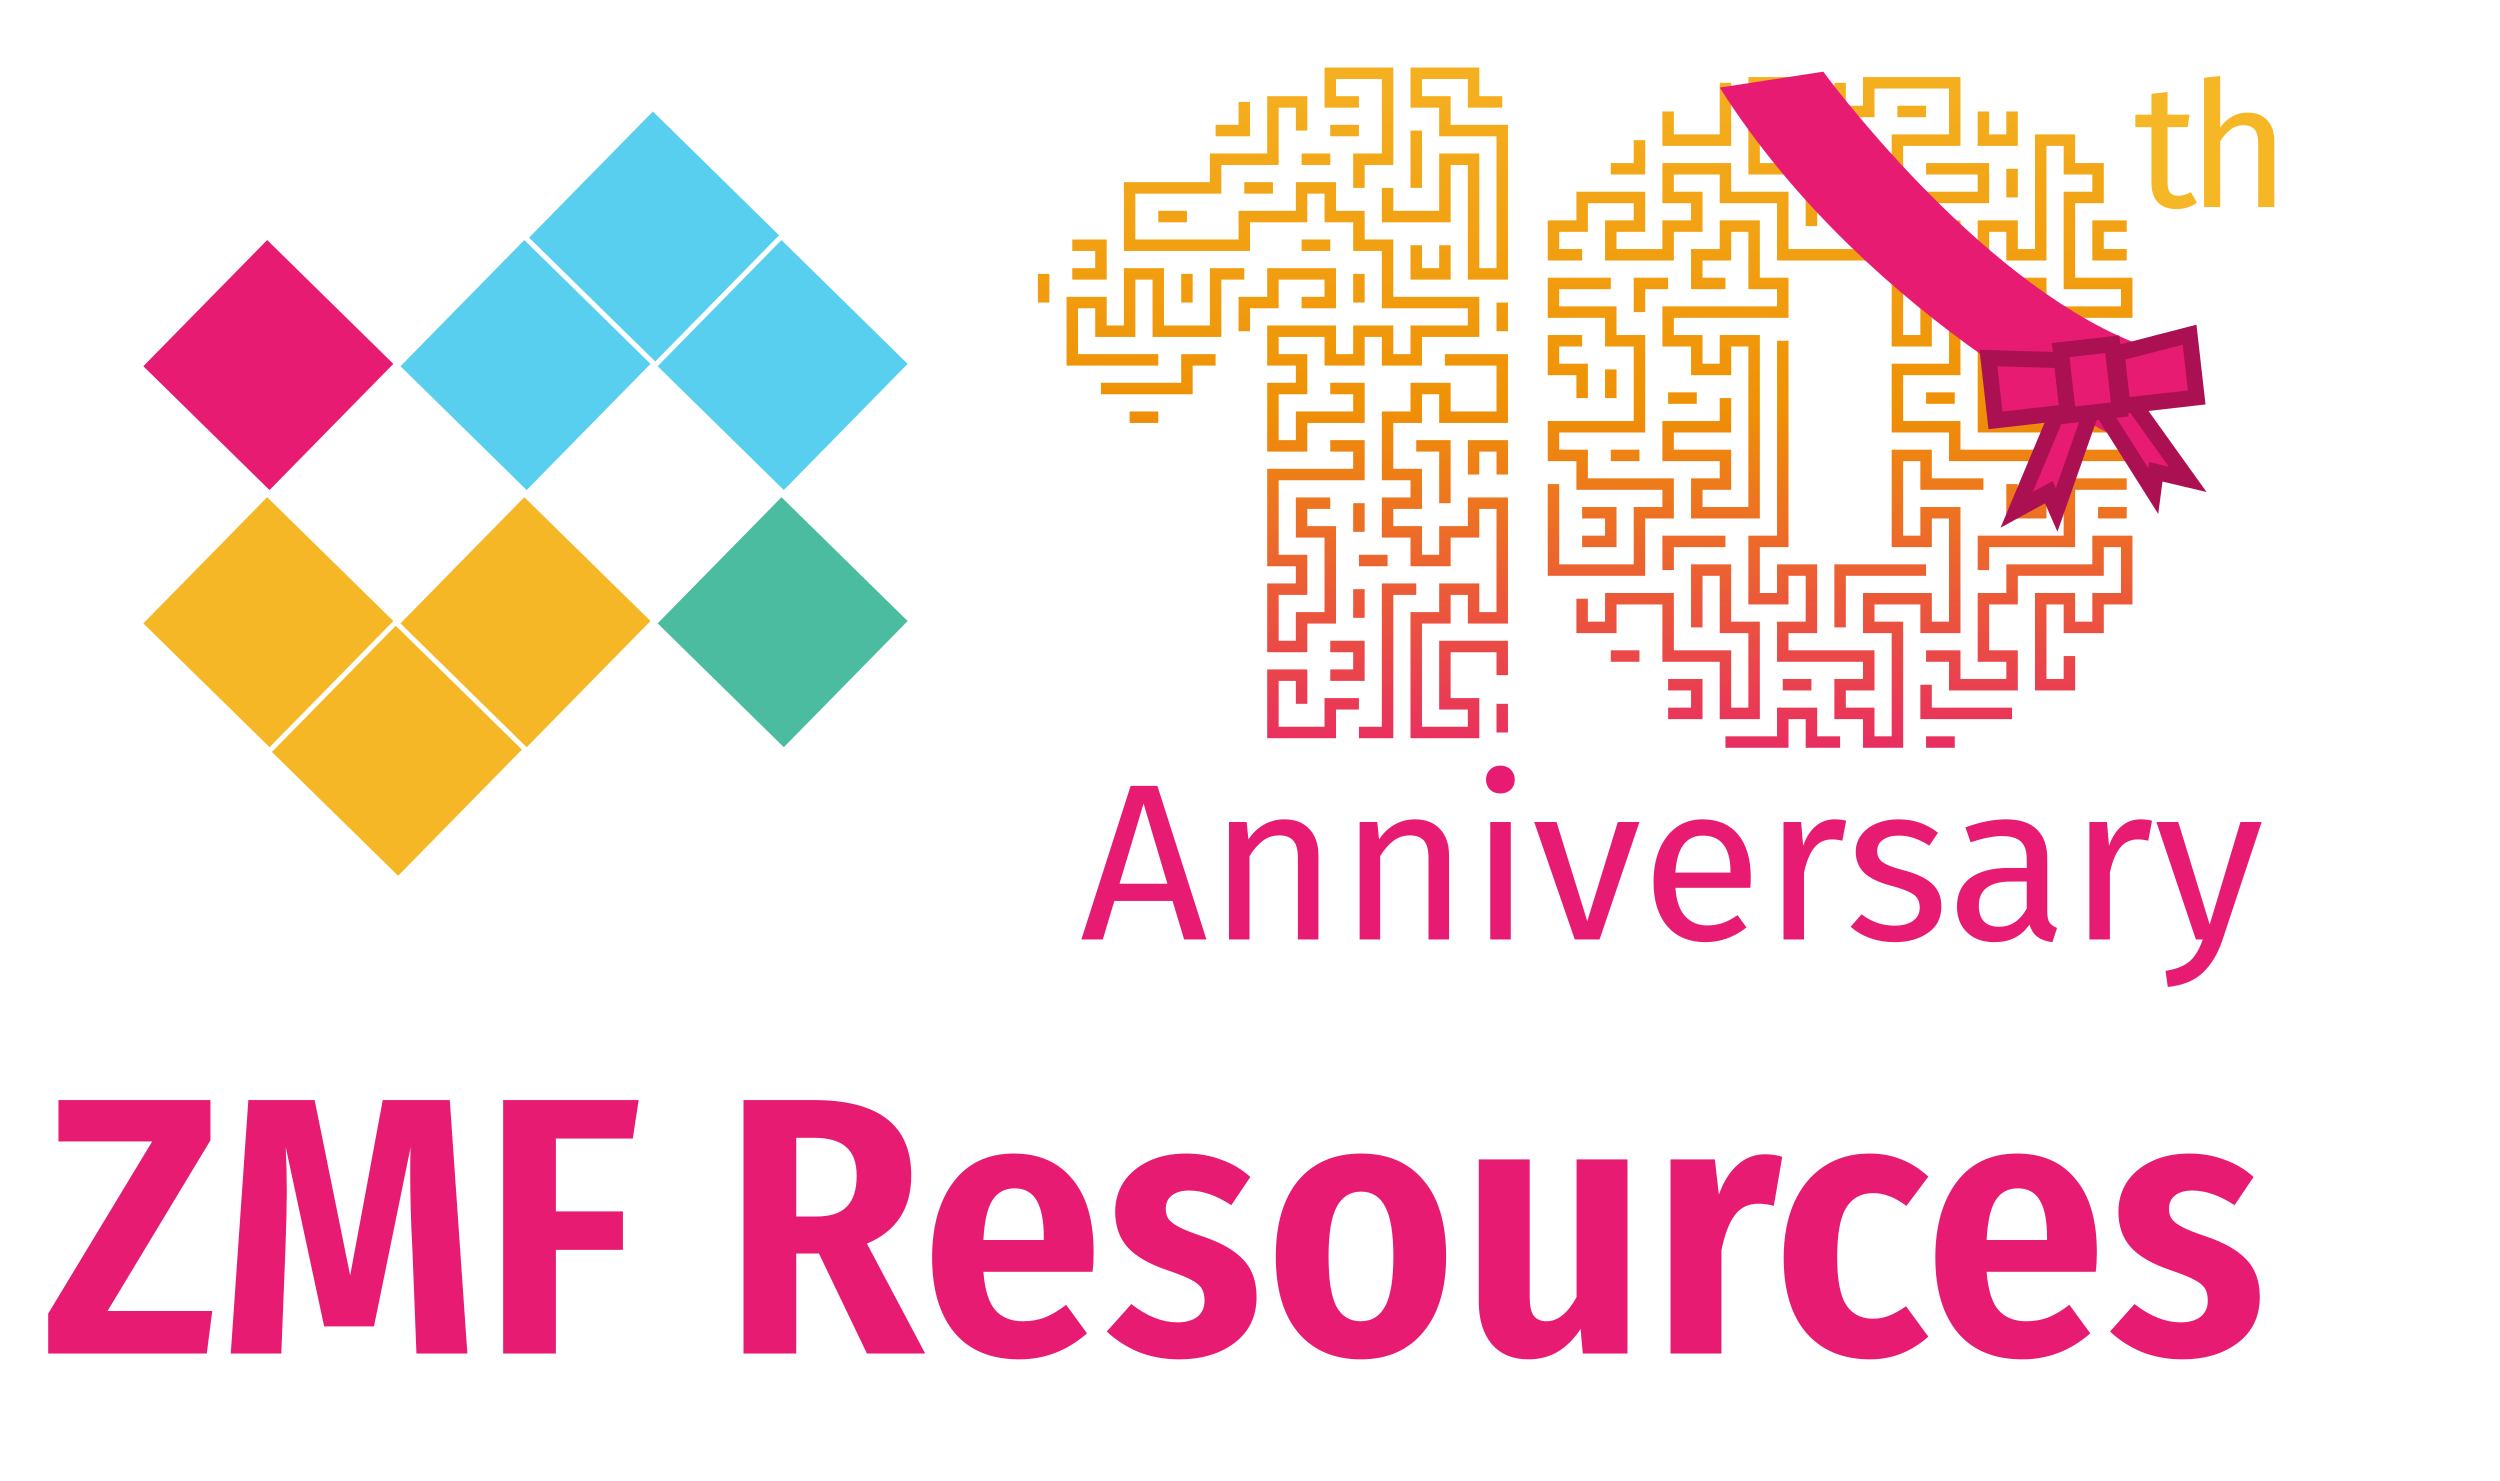<svg width="157" height="93" viewBox="0 0 157 93" fill="none" xmlns="http://www.w3.org/2000/svg">
<path d="M84.98 11.8V9.64H86.78V4.96H83.9V6.04H85.34V6.76H83.18V4.24H87.5V10.36H85.7V11.8H84.98ZM92.18 17.56V10.36H91.1V13.96H86.78V11.8H87.5V13.24H90.38V9.64H92.9V16.84H93.98V8.56H90.38V6.76H88.58V4.24H92.9V6.04H94.34V6.76H92.18V4.96H89.3V6.04H91.1V7.84H94.7V17.56H92.18ZM79.58 28.36V24.04H81.38V22.96H79.58V20.44H83.9V22.24H84.98V20.44H87.5V22.24H88.58V20.44H92.18V19.36H86.78V15.76H84.98V13.96H83.18V12.16H82.1V13.96H78.5V15.76H70.58V11.44H75.98V9.64H79.58V6.04H82.1V8.2H81.38V6.76H80.3V10.36H76.7V12.16H71.3V15.04H77.78V13.24H81.38V11.44H83.9V13.24H85.7V15.04H87.5V18.64H92.9V21.16H89.3V22.96H86.78V21.16H85.7V22.96H83.18V21.16H80.3V22.24H82.1V24.76H80.3V27.64H81.38V25.84H84.98V24.76H83.54V24.04H85.7V26.56H82.1V28.36H79.58ZM76.34 8.56V7.84H77.78V6.4H78.5V8.56H76.34ZM83.54 8.56V7.84H85.34V8.56H83.54ZM88.58 11.8V8.2H89.3V11.8H88.58ZM81.74 10.36V9.64H83.54V10.36H81.74ZM78.14 12.16V11.44H79.94V12.16H78.14ZM72.74 13.96V13.24H74.54V13.96H72.74ZM67.34 17.56V16.84H68.78V15.76H67.34V15.04H69.5V17.56H67.34ZM81.74 15.76V15.04H83.54V15.76H81.74ZM88.58 17.56V15.4H89.3V16.84H90.38V15.4H91.1V17.56H88.58ZM77.78 20.8V18.64H79.58V16.84H83.9V19.36H81.74V18.64H83.18V17.56H80.3V19.36H78.5V20.8H77.78ZM66.98 22.96V18.64H69.5V20.44H70.58V16.84H73.1V20.44H75.98V16.84H78.14V17.56H76.7V21.16H72.38V17.56H71.3V21.16H68.78V19.36H67.7V22.24H72.74V22.96H66.98ZM84.98 19V17.2H85.7V19H84.98ZM74.18 19V17.2H74.9V19H74.18ZM65.18 19V17.2H65.9V19H65.18ZM93.98 20.8V19H94.7V20.8H93.98ZM69.14 24.76V24.04H74.18V22.24H76.34V22.96H74.9V24.76H69.14ZM88.58 46.36V38.44H90.38V36.64H92.9V38.44H93.98V31.96H92.9V33.76H91.1V35.56H88.58V33.76H86.78V31.24H88.58V30.16H86.78V25.84H88.58V24.04H91.1V25.84H93.98V22.96H90.74V22.24H94.7V26.56H90.38V24.76H89.3V26.56H87.5V29.44H89.3V31.96H87.5V33.04H89.3V34.84H90.38V33.04H92.18V31.24H94.7V39.16H92.18V37.36H91.1V39.16H89.3V45.64H92.18V44.56H90.38V40.24H94.7V42.4H93.98V40.96H91.1V43.84H92.9V46.36H88.58ZM70.94 26.56V25.84H72.74V26.56H70.94ZM92.18 29.8V27.64H94.7V29.8H93.98V28.36H92.9V29.8H92.18ZM90.38 31.6V28.36H88.94V27.64H91.1V31.6H90.38ZM79.58 40.96V36.64H81.38V35.56H79.58V29.44H84.98V28.36H83.54V27.64H85.7V30.16H80.3V34.84H82.1V37.36H80.3V40.24H81.38V38.44H83.18V33.76H81.38V31.24H83.54V31.96H82.1V33.04H83.9V39.16H82.1V40.96H79.58ZM84.98 33.4V31.6H85.7V33.4H84.98ZM85.34 35.56V34.84H87.14V35.56H85.34ZM85.34 46.36V45.64H86.78V36.64H88.94V37.36H87.5V46.36H85.34ZM84.98 38.8V37H85.7V38.8H84.98ZM83.54 42.76V42.04H84.98V40.96H83.54V40.24H85.7V42.76H83.54ZM79.58 46.36V42.04H82.1V44.2H81.38V42.76H80.3V45.64H83.18V43.84H85.34V44.56H83.9V46.36H79.58ZM93.98 46V44.2H94.7V46H93.98ZM109.798 10.96V4.84H114.118V7.36H111.958V6.64H113.398V5.56H110.518V10.24H115.198V9.16H111.958V8.44H115.918V10.96H109.798ZM118.798 12.4V8.44H122.398V5.56H117.718V7.36H115.198V5.2H115.918V6.64H116.998V4.84H123.118V9.16H119.518V12.4H118.798ZM104.398 9.16V7H105.118V8.44H107.998V5.2H108.718V9.16H104.398ZM119.158 7.36V6.64H120.958V7.36H119.158ZM124.198 9.16V7H124.918V8.44H125.998V7H126.718V9.16H124.198ZM125.998 32.56V30.4H126.718V31.84H127.798V28.96H122.398V27.16H118.798V22.84H122.398V19.24H124.198V17.44H128.518V21.76H126.718V22.84H131.398V21.76H129.598V19.24H133.198V18.16H129.598V12.04H131.398V10.96H129.598V9.16H128.518V16.36H125.998V14.56H124.918V16.36H122.398V14.56H119.518V16.36H111.598V12.76H107.998V10.96H105.118V12.04H106.918V14.56H105.118V16.36H100.798V13.84H102.598V12.76H99.718V14.56H97.918V15.64H99.358V16.36H97.198V13.84H98.998V12.04H103.318V14.56H101.518V15.64H104.398V13.84H106.198V12.76H104.398V10.24H108.718V12.04H112.318V15.64H118.798V13.84H123.118V15.64H124.198V13.84H126.718V15.64H127.798V8.44H130.318V10.24H132.118V12.76H130.318V17.44H133.918V19.96H130.318V21.04H132.118V23.56H125.998V21.04H127.798V18.16H124.918V19.96H123.118V23.56H119.518V26.44H123.118V28.24H128.518V32.56H125.998ZM116.998 10.6V8.8H117.718V10.6H116.998ZM101.158 10.96V10.24H102.598V8.8H103.318V10.96H101.158ZM120.958 12.76V12.04H124.198V10.96H120.958V10.24H124.918V12.76H120.958ZM125.998 12.4V10.6H126.718V12.4H125.998ZM115.558 14.56V13.84H116.998V12.76H114.118V14.2H113.398V12.04H117.718V14.56H115.558ZM106.198 32.56V30.04H107.998V28.96H104.398V26.44H107.998V25H108.718V27.16H105.118V28.24H108.718V30.76H106.918V31.84H109.798V21.76H108.718V23.56H106.198V21.76H104.398V19.24H111.598V18.16H109.798V14.56H108.718V16.36H106.918V17.44H108.358V18.16H106.198V15.64H107.998V13.84H110.518V17.44H112.318V19.96H105.118V21.04H106.918V22.84H107.998V21.04H110.518V32.56H106.198ZM131.398 16.36V13.84H133.558V14.56H132.118V15.64H133.558V16.36H131.398ZM118.798 21.76V17.8H119.518V21.04H120.598V16H121.318V21.76H118.798ZM102.598 19.6V17.44H104.758V18.16H103.318V19.6H102.598ZM97.198 36.16V30.4H97.918V35.44H102.598V31.84H104.398V30.76H98.998V28.96H97.198V26.44H102.598V21.76H100.798V19.96H97.198V17.44H101.158V18.16H97.918V19.24H101.518V21.04H103.318V27.16H97.918V28.24H99.718V30.04H105.118V32.56H103.318V36.16H97.198ZM98.998 25V23.56H97.198V21.04H99.358V21.76H97.918V22.84H99.718V25H98.998ZM129.598 28.96V25.36H128.518V27.16H124.198V21.4H124.918V26.44H127.798V24.64H130.318V28.24H133.198V27.16H131.398V24.64H133.198V23.2H133.918V25.36H132.118V26.44H133.918V28.96H129.598ZM116.998 46.96V45.16H115.198V42.64H116.998V41.56H111.598V39.04H113.398V36.16H112.318V37.96H109.798V33.64H111.598V21.4H112.318V34.36H110.518V37.24H111.598V35.44H114.118V39.76H112.318V40.84H117.718V43.36H115.918V44.44H117.718V46.24H118.798V39.76H116.998V37.24H121.318V39.04H122.398V32.56H121.318V34.36H118.798V28.24H121.318V30.04H124.558V30.76H120.598V28.96H119.518V33.64H120.598V31.84H123.118V39.76H120.598V37.96H117.718V39.04H119.518V46.96H116.998ZM100.798 25V23.2H101.518V25H100.798ZM120.958 25.36V24.64H122.758V25.36H120.958ZM104.758 25.36V24.64H106.558V25.36H104.758ZM101.158 28.96V28.24H102.958V28.96H101.158ZM124.198 35.8V33.64H129.598V30.04H133.558V30.76H130.318V34.36H124.918V35.8H124.198ZM99.358 34.36V33.64H100.798V32.56H99.358V31.84H101.518V34.36H99.358ZM131.758 32.56V31.84H133.558V32.56H131.758ZM104.398 35.8V33.64H108.358V34.36H105.118V35.8H104.398ZM122.398 43.36V41.56H120.958V40.84H123.118V42.64H125.998V41.56H124.198V37.24H125.998V35.44H131.398V33.64H133.918V37.96H132.118V39.76H129.598V37.96H128.518V42.64H129.598V41.2H130.318V43.36H127.798V37.24H130.318V39.04H131.398V37.24H133.198V34.36H132.118V36.16H126.718V37.96H124.918V40.84H126.718V43.36H122.398ZM107.998 45.16V41.56H104.398V37.96H101.518V39.76H98.998V37.6H99.718V39.04H100.798V37.24H105.118V40.84H108.718V44.44H109.798V39.76H107.998V36.16H106.918V39.4H106.198V35.44H108.718V39.04H110.518V45.16H107.998ZM115.198 39.4V35.44H120.958V36.16H115.918V39.4H115.198ZM101.158 41.56V40.84H102.958V41.56H101.158ZM104.758 45.16V44.44H106.198V43.36H104.758V42.64H106.918V45.16H104.758ZM111.958 43.36V42.64H113.758V43.36H111.958ZM120.598 45.16V43H121.318V44.44H126.358V45.16H120.598ZM108.358 46.96V46.24H111.598V44.44H114.118V46.24H115.558V46.96H113.398V45.16H112.318V46.96H108.358ZM120.958 46.96V46.24H122.758V46.96H120.958Z" fill="url(#paint0_linear_15_2)"/>
<path d="M137.971 12.736C137.59 13 137.157 13.132 136.673 13.132C136.182 13.132 135.797 12.993 135.518 12.714C135.247 12.428 135.111 12.017 135.111 11.482V7.984H134.099V7.203H135.111V5.894L136.123 5.773V7.203H137.498L137.388 7.984H136.123V11.438C136.123 11.739 136.174 11.959 136.277 12.098C136.387 12.23 136.567 12.296 136.816 12.296C137.043 12.296 137.3 12.219 137.586 12.065L137.971 12.736ZM141.143 7.071C141.671 7.071 142.081 7.229 142.375 7.544C142.675 7.859 142.826 8.292 142.826 8.842V13H141.814V8.985C141.814 8.574 141.733 8.285 141.572 8.116C141.418 7.947 141.19 7.863 140.89 7.863C140.589 7.863 140.321 7.951 140.087 8.127C139.852 8.303 139.632 8.552 139.427 8.875V13H138.415V4.882L139.427 4.772V8.006C139.881 7.383 140.453 7.071 141.143 7.071Z" fill="#F5B726"/>
<path d="M74.364 59L73.636 56.578H69.982L69.254 59H67.91L71.004 49.354H72.684L75.764 59H74.364ZM70.304 55.5H73.314L71.816 50.46L70.304 55.5ZM80.654 51.454C81.326 51.454 81.848 51.655 82.222 52.056C82.604 52.457 82.796 53.008 82.796 53.708V59H81.508V53.89C81.508 53.367 81.41 52.999 81.214 52.784C81.018 52.569 80.728 52.462 80.346 52.462C79.954 52.462 79.608 52.574 79.31 52.798C79.011 53.022 78.731 53.344 78.47 53.764V59H77.182V51.622H78.288L78.4 52.714C78.661 52.322 78.983 52.014 79.366 51.79C79.758 51.566 80.187 51.454 80.654 51.454ZM88.857 51.454C89.529 51.454 90.051 51.655 90.425 52.056C90.807 52.457 90.999 53.008 90.999 53.708V59H89.711V53.89C89.711 53.367 89.613 52.999 89.417 52.784C89.221 52.569 88.931 52.462 88.549 52.462C88.157 52.462 87.811 52.574 87.513 52.798C87.214 53.022 86.934 53.344 86.673 53.764V59H85.385V51.622H86.491L86.603 52.714C86.864 52.322 87.186 52.014 87.569 51.79C87.961 51.566 88.39 51.454 88.857 51.454ZM94.876 51.622V59H93.588V51.622H94.876ZM94.218 48.08C94.489 48.08 94.708 48.164 94.876 48.332C95.044 48.5 95.128 48.71 95.128 48.962C95.128 49.214 95.044 49.424 94.876 49.592C94.708 49.751 94.489 49.83 94.218 49.83C93.957 49.83 93.742 49.751 93.574 49.592C93.406 49.424 93.322 49.214 93.322 48.962C93.322 48.71 93.406 48.5 93.574 48.332C93.742 48.164 93.957 48.08 94.218 48.08ZM102.957 51.622L100.451 59H98.897L96.349 51.622H97.749L99.681 57.852L101.599 51.622H102.957ZM109.947 55.094C109.947 55.309 109.938 55.528 109.919 55.752H105.215C105.271 56.564 105.476 57.161 105.831 57.544C106.186 57.927 106.643 58.118 107.203 58.118C107.558 58.118 107.884 58.067 108.183 57.964C108.482 57.861 108.794 57.698 109.121 57.474L109.681 58.244C108.897 58.86 108.038 59.168 107.105 59.168C106.078 59.168 105.276 58.832 104.697 58.16C104.128 57.488 103.843 56.564 103.843 55.388C103.843 54.623 103.964 53.946 104.207 53.358C104.459 52.761 104.814 52.294 105.271 51.958C105.738 51.622 106.284 51.454 106.909 51.454C107.889 51.454 108.64 51.776 109.163 52.42C109.686 53.064 109.947 53.955 109.947 55.094ZM108.673 54.716C108.673 53.988 108.528 53.433 108.239 53.05C107.95 52.667 107.516 52.476 106.937 52.476C105.882 52.476 105.308 53.251 105.215 54.8H108.673V54.716ZM115.21 51.454C115.471 51.454 115.714 51.482 115.938 51.538L115.7 52.798C115.476 52.742 115.261 52.714 115.056 52.714C114.598 52.714 114.23 52.882 113.95 53.218C113.67 53.554 113.45 54.077 113.292 54.786V59H112.004V51.622H113.11L113.236 53.12C113.432 52.569 113.698 52.154 114.034 51.874C114.37 51.594 114.762 51.454 115.21 51.454ZM119.201 51.454C119.705 51.454 120.158 51.524 120.559 51.664C120.96 51.804 121.343 52.014 121.707 52.294L121.161 53.106C120.825 52.891 120.503 52.733 120.195 52.63C119.896 52.527 119.579 52.476 119.243 52.476C118.823 52.476 118.492 52.565 118.249 52.742C118.006 52.91 117.885 53.143 117.885 53.442C117.885 53.741 117.997 53.974 118.221 54.142C118.454 54.31 118.87 54.473 119.467 54.632C120.288 54.837 120.9 55.117 121.301 55.472C121.712 55.827 121.917 56.312 121.917 56.928C121.917 57.656 121.632 58.211 121.063 58.594C120.503 58.977 119.817 59.168 119.005 59.168C117.885 59.168 116.956 58.846 116.219 58.202L116.905 57.418C117.53 57.894 118.221 58.132 118.977 58.132C119.462 58.132 119.845 58.034 120.125 57.838C120.414 57.633 120.559 57.357 120.559 57.012C120.559 56.76 120.508 56.559 120.405 56.41C120.302 56.251 120.125 56.116 119.873 56.004C119.621 55.883 119.252 55.757 118.767 55.626C117.983 55.421 117.414 55.145 117.059 54.8C116.714 54.455 116.541 54.016 116.541 53.484C116.541 53.101 116.653 52.756 116.877 52.448C117.11 52.131 117.428 51.888 117.829 51.72C118.24 51.543 118.697 51.454 119.201 51.454ZM128.568 57.278C128.568 57.577 128.619 57.801 128.722 57.95C128.824 58.09 128.978 58.197 129.184 58.272L128.89 59.168C128.507 59.121 128.199 59.014 127.966 58.846C127.732 58.678 127.56 58.417 127.448 58.062C126.953 58.799 126.22 59.168 125.25 59.168C124.522 59.168 123.948 58.963 123.528 58.552C123.108 58.141 122.898 57.605 122.898 56.942C122.898 56.158 123.178 55.556 123.738 55.136C124.307 54.716 125.11 54.506 126.146 54.506H127.28V53.96C127.28 53.437 127.154 53.064 126.902 52.84C126.65 52.616 126.262 52.504 125.74 52.504C125.198 52.504 124.536 52.635 123.752 52.896L123.43 51.958C124.344 51.622 125.194 51.454 125.978 51.454C126.846 51.454 127.494 51.669 127.924 52.098C128.353 52.518 128.568 53.12 128.568 53.904V57.278ZM125.544 58.202C126.281 58.202 126.86 57.819 127.28 57.054V55.36H126.314C124.951 55.36 124.27 55.864 124.27 56.872C124.27 57.311 124.377 57.642 124.592 57.866C124.806 58.09 125.124 58.202 125.544 58.202ZM134.419 51.454C134.68 51.454 134.923 51.482 135.147 51.538L134.909 52.798C134.685 52.742 134.47 52.714 134.265 52.714C133.807 52.714 133.439 52.882 133.159 53.218C132.879 53.554 132.659 54.077 132.501 54.786V59H131.213V51.622H132.319L132.445 53.12C132.641 52.569 132.907 52.154 133.243 51.874C133.579 51.594 133.971 51.454 134.419 51.454ZM139.567 59.042C139.278 59.901 138.872 60.577 138.349 61.072C137.836 61.576 137.099 61.879 136.137 61.982L135.997 60.974C136.483 60.89 136.87 60.769 137.159 60.61C137.449 60.451 137.677 60.246 137.845 59.994C138.023 59.751 138.186 59.42 138.335 59H137.901L135.423 51.622H136.795L138.769 58.062L140.701 51.622H142.031L139.567 59.042Z" fill="#E71B72"/>
<rect x="16.777" y="15.075" width="11.103" height="11.103" transform="rotate(44.462 16.777 15.075)" fill="#E71B72"/>
<rect x="16.777" y="31.224" width="11.103" height="11.103" transform="rotate(44.462 16.777 31.224)" fill="#F5B726"/>
<rect x="24.852" y="39.299" width="11.103" height="11.103" transform="rotate(44.462 24.852 39.299)" fill="#F5B726"/>
<rect x="32.926" y="31.224" width="11.103" height="11.103" transform="rotate(44.462 32.926 31.224)" fill="#F5B726"/>
<rect x="49.076" y="31.224" width="11.103" height="11.103" transform="rotate(44.462 49.076 31.224)" fill="#4BBCA0"/>
<rect x="49.076" y="15.075" width="11.103" height="11.103" transform="rotate(44.462 49.076 15.075)" fill="#58CFEF"/>
<rect x="41.001" y="7" width="11.103" height="11.103" transform="rotate(44.462 41.001 7)" fill="#58CFEF"/>
<rect x="32.926" y="15.075" width="11.103" height="11.103" transform="rotate(44.462 32.926 15.075)" fill="#58CFEF"/>
<path d="M134 28C134 28 117.5 20.5 108 5.5L114.5 4.5C114.5 4.5 124 17.5 134 21.5V28Z" fill="#E71B72"/>
<path d="M137.388 30.104L133.154 24.193L130.832 23.884L135.222 30.843L135.383 29.631L137.388 30.104Z" fill="#E71B72" stroke="#AB1052"/>
<path d="M126.649 32.014L129.62 24.929L132.018 23.88L129.156 32.029L128.666 30.909L126.649 32.014Z" fill="#E71B72" stroke="#AB1052"/>
<path d="M129.483 22.62L124.871 22.484L124.983 23.463L125.317 26.399L129.854 25.882L129.483 22.62Z" fill="#E71B72" stroke="#AB1052"/>
<path d="M137.505 21.017L132.923 22.204L132.96 22.533L133.297 25.49L137.954 24.959L137.505 21.017Z" fill="#E71B72" stroke="#AB1052"/>
<path d="M132.651 21.617L130.018 21.917L129.411 21.986L129.878 26.084L133.118 25.715L132.651 21.617Z" fill="#E71B72" stroke="#AB1052"/>
<path d="M13.215 69.084V71.614L6.752 82.332H13.33L12.985 85H3.026V82.493L9.558 71.683H3.67V69.084H13.215ZM29.35 85H26.153L25.9 78.491C25.808 76.835 25.762 75.225 25.762 73.661C25.762 72.925 25.769 72.388 25.785 72.051L23.485 83.298H20.357L17.942 72.028C17.988 72.994 18.011 73.945 18.011 74.88C18.011 75.662 17.98 76.896 17.919 78.583L17.666 85H14.492L15.596 69.084H19.759L21.99 80.101L24.037 69.084H28.246L29.35 85ZM31.598 85V69.084H40.108L39.74 71.499H34.91V76.076H39.119V78.491H34.91V85H31.598ZM51.43 78.721H50.004V85H46.692V69.084H51.108C55.187 69.084 57.226 70.663 57.226 73.822C57.226 75.892 56.298 77.318 54.443 78.1L58.1 85H54.443L51.43 78.721ZM51.269 76.398C52.143 76.398 52.779 76.191 53.178 75.777C53.592 75.363 53.799 74.711 53.799 73.822C53.799 73.009 53.577 72.411 53.132 72.028C52.703 71.645 52.02 71.453 51.085 71.453H50.004V76.398H51.269ZM68.679 78.629C68.679 79.104 68.656 79.518 68.61 79.871H61.756C61.848 81.021 62.101 81.826 62.515 82.286C62.929 82.746 63.504 82.976 64.24 82.976C64.731 82.976 65.183 82.899 65.597 82.746C66.027 82.577 66.479 82.309 66.954 81.941L68.265 83.735C67.023 84.824 65.605 85.368 64.01 85.368C62.232 85.368 60.875 84.808 59.939 83.689C59.004 82.554 58.536 80.983 58.536 78.974C58.536 77.011 58.981 75.432 59.87 74.236C60.775 73.04 62.04 72.442 63.665 72.442C65.245 72.442 66.471 72.979 67.345 74.052C68.235 75.11 68.679 76.636 68.679 78.629ZM65.551 77.709C65.551 76.682 65.406 75.915 65.114 75.409C64.823 74.888 64.355 74.627 63.711 74.627C63.113 74.627 62.653 74.872 62.331 75.363C62.009 75.854 61.818 76.689 61.756 77.87H65.551V77.709ZM74.496 72.442C75.278 72.442 76.014 72.572 76.704 72.833C77.394 73.078 78 73.439 78.521 73.914L77.325 75.685C76.39 75.072 75.508 74.765 74.68 74.765C74.205 74.765 73.837 74.872 73.576 75.087C73.331 75.286 73.208 75.562 73.208 75.915C73.208 76.176 73.27 76.39 73.392 76.559C73.515 76.728 73.737 76.896 74.059 77.065C74.381 77.234 74.864 77.425 75.508 77.64C76.658 78.023 77.509 78.506 78.061 79.089C78.629 79.672 78.912 80.461 78.912 81.458C78.912 82.669 78.452 83.628 77.532 84.333C76.612 85.023 75.455 85.368 74.059 85.368C73.139 85.368 72.288 85.215 71.506 84.908C70.74 84.586 70.073 84.157 69.505 83.62L71.046 81.895C72.028 82.662 72.994 83.045 73.944 83.045C74.466 83.045 74.88 82.93 75.186 82.7C75.493 82.455 75.646 82.117 75.646 81.688C75.646 81.366 75.585 81.105 75.462 80.906C75.34 80.707 75.11 80.523 74.772 80.354C74.45 80.185 73.952 79.986 73.277 79.756C72.143 79.373 71.315 78.89 70.793 78.307C70.287 77.724 70.034 76.988 70.034 76.099C70.034 75.409 70.211 74.788 70.563 74.236C70.931 73.684 71.453 73.247 72.127 72.925C72.802 72.603 73.592 72.442 74.496 72.442ZM85.48 72.442C87.152 72.442 88.455 73.002 89.39 74.121C90.341 75.225 90.816 76.82 90.816 78.905C90.816 80.914 90.341 82.493 89.39 83.643C88.44 84.793 87.129 85.368 85.457 85.368C83.786 85.368 82.475 84.808 81.524 83.689C80.589 82.57 80.121 80.975 80.121 78.905C80.121 76.866 80.589 75.279 81.524 74.144C82.475 73.009 83.794 72.442 85.48 72.442ZM85.48 74.834C84.79 74.834 84.277 75.156 83.939 75.8C83.602 76.444 83.433 77.479 83.433 78.905C83.433 80.362 83.594 81.404 83.916 82.033C84.254 82.662 84.767 82.976 85.457 82.976C86.147 82.976 86.661 82.654 86.998 82.01C87.336 81.366 87.504 80.331 87.504 78.905C87.504 77.464 87.336 76.429 86.998 75.8C86.676 75.156 86.17 74.834 85.48 74.834ZM102.206 85H99.4L99.262 83.459C98.848 84.088 98.373 84.563 97.836 84.885C97.299 85.207 96.678 85.368 95.973 85.368C94.992 85.368 94.225 85.046 93.673 84.402C93.136 83.743 92.868 82.861 92.868 81.757V72.81H96.065V81.481C96.065 82.002 96.149 82.386 96.318 82.631C96.502 82.861 96.77 82.976 97.123 82.976C97.828 82.976 98.457 82.47 99.009 81.458V72.81H102.206V85ZM110.843 72.488C111.242 72.488 111.602 72.542 111.924 72.649L111.395 75.731C111.073 75.639 110.751 75.593 110.429 75.593C109.785 75.593 109.287 75.838 108.934 76.329C108.582 76.804 108.306 77.533 108.106 78.514V85H104.909V72.81H107.692L107.945 75.018C108.237 74.205 108.628 73.584 109.118 73.155C109.609 72.71 110.184 72.488 110.843 72.488ZM117.398 72.442C118.134 72.442 118.801 72.565 119.399 72.81C119.997 73.04 120.564 73.4 121.101 73.891L119.721 75.731C119.016 75.194 118.318 74.926 117.628 74.926C116.877 74.926 116.309 75.24 115.926 75.869C115.558 76.482 115.374 77.517 115.374 78.974C115.374 80.385 115.566 81.381 115.949 81.964C116.332 82.531 116.884 82.815 117.605 82.815C117.973 82.815 118.31 82.754 118.617 82.631C118.939 82.508 119.299 82.309 119.698 82.033L121.101 83.942C120.028 84.893 118.809 85.368 117.444 85.368C115.742 85.368 114.408 84.816 113.442 83.712C112.491 82.608 112.016 81.036 112.016 78.997C112.016 77.678 112.231 76.528 112.66 75.547C113.105 74.55 113.733 73.784 114.546 73.247C115.359 72.71 116.309 72.442 117.398 72.442ZM131.682 78.629C131.682 79.104 131.659 79.518 131.613 79.871H124.759C124.851 81.021 125.104 81.826 125.518 82.286C125.932 82.746 126.507 82.976 127.243 82.976C127.734 82.976 128.186 82.899 128.6 82.746C129.03 82.577 129.482 82.309 129.957 81.941L131.268 83.735C130.026 84.824 128.608 85.368 127.013 85.368C125.235 85.368 123.878 84.808 122.942 83.689C122.007 82.554 121.539 80.983 121.539 78.974C121.539 77.011 121.984 75.432 122.873 74.236C123.778 73.04 125.043 72.442 126.668 72.442C128.248 72.442 129.474 72.979 130.348 74.052C131.238 75.11 131.682 76.636 131.682 78.629ZM128.554 77.709C128.554 76.682 128.409 75.915 128.117 75.409C127.826 74.888 127.358 74.627 126.714 74.627C126.116 74.627 125.656 74.872 125.334 75.363C125.012 75.854 124.821 76.689 124.759 77.87H128.554V77.709ZM137.499 72.442C138.281 72.442 139.017 72.572 139.707 72.833C140.397 73.078 141.003 73.439 141.524 73.914L140.328 75.685C139.393 75.072 138.511 74.765 137.683 74.765C137.208 74.765 136.84 74.872 136.579 75.087C136.334 75.286 136.211 75.562 136.211 75.915C136.211 76.176 136.273 76.39 136.395 76.559C136.518 76.728 136.74 76.896 137.062 77.065C137.384 77.234 137.867 77.425 138.511 77.64C139.661 78.023 140.512 78.506 141.064 79.089C141.632 79.672 141.915 80.461 141.915 81.458C141.915 82.669 141.455 83.628 140.535 84.333C139.615 85.023 138.458 85.368 137.062 85.368C136.142 85.368 135.291 85.215 134.509 84.908C133.743 84.586 133.076 84.157 132.508 83.62L134.049 81.895C135.031 82.662 135.997 83.045 136.947 83.045C137.469 83.045 137.883 82.93 138.189 82.7C138.496 82.455 138.649 82.117 138.649 81.688C138.649 81.366 138.588 81.105 138.465 80.906C138.343 80.707 138.113 80.523 137.775 80.354C137.453 80.185 136.955 79.986 136.28 79.756C135.146 79.373 134.318 78.89 133.796 78.307C133.29 77.724 133.037 76.988 133.037 76.099C133.037 75.409 133.214 74.788 133.566 74.236C133.934 73.684 134.456 73.247 135.13 72.925C135.805 72.603 136.595 72.442 137.499 72.442Z" fill="#E71B72"/>
<defs>
<linearGradient id="paint0_linear_15_2" x1="111" y1="0" x2="111" y2="51" gradientUnits="userSpaceOnUse">
<stop stop-color="#F5B726"/>
<stop offset="0.5" stop-color="#EF9105"/>
<stop offset="1" stop-color="#E71B72"/>
</linearGradient>
</defs>
</svg>
